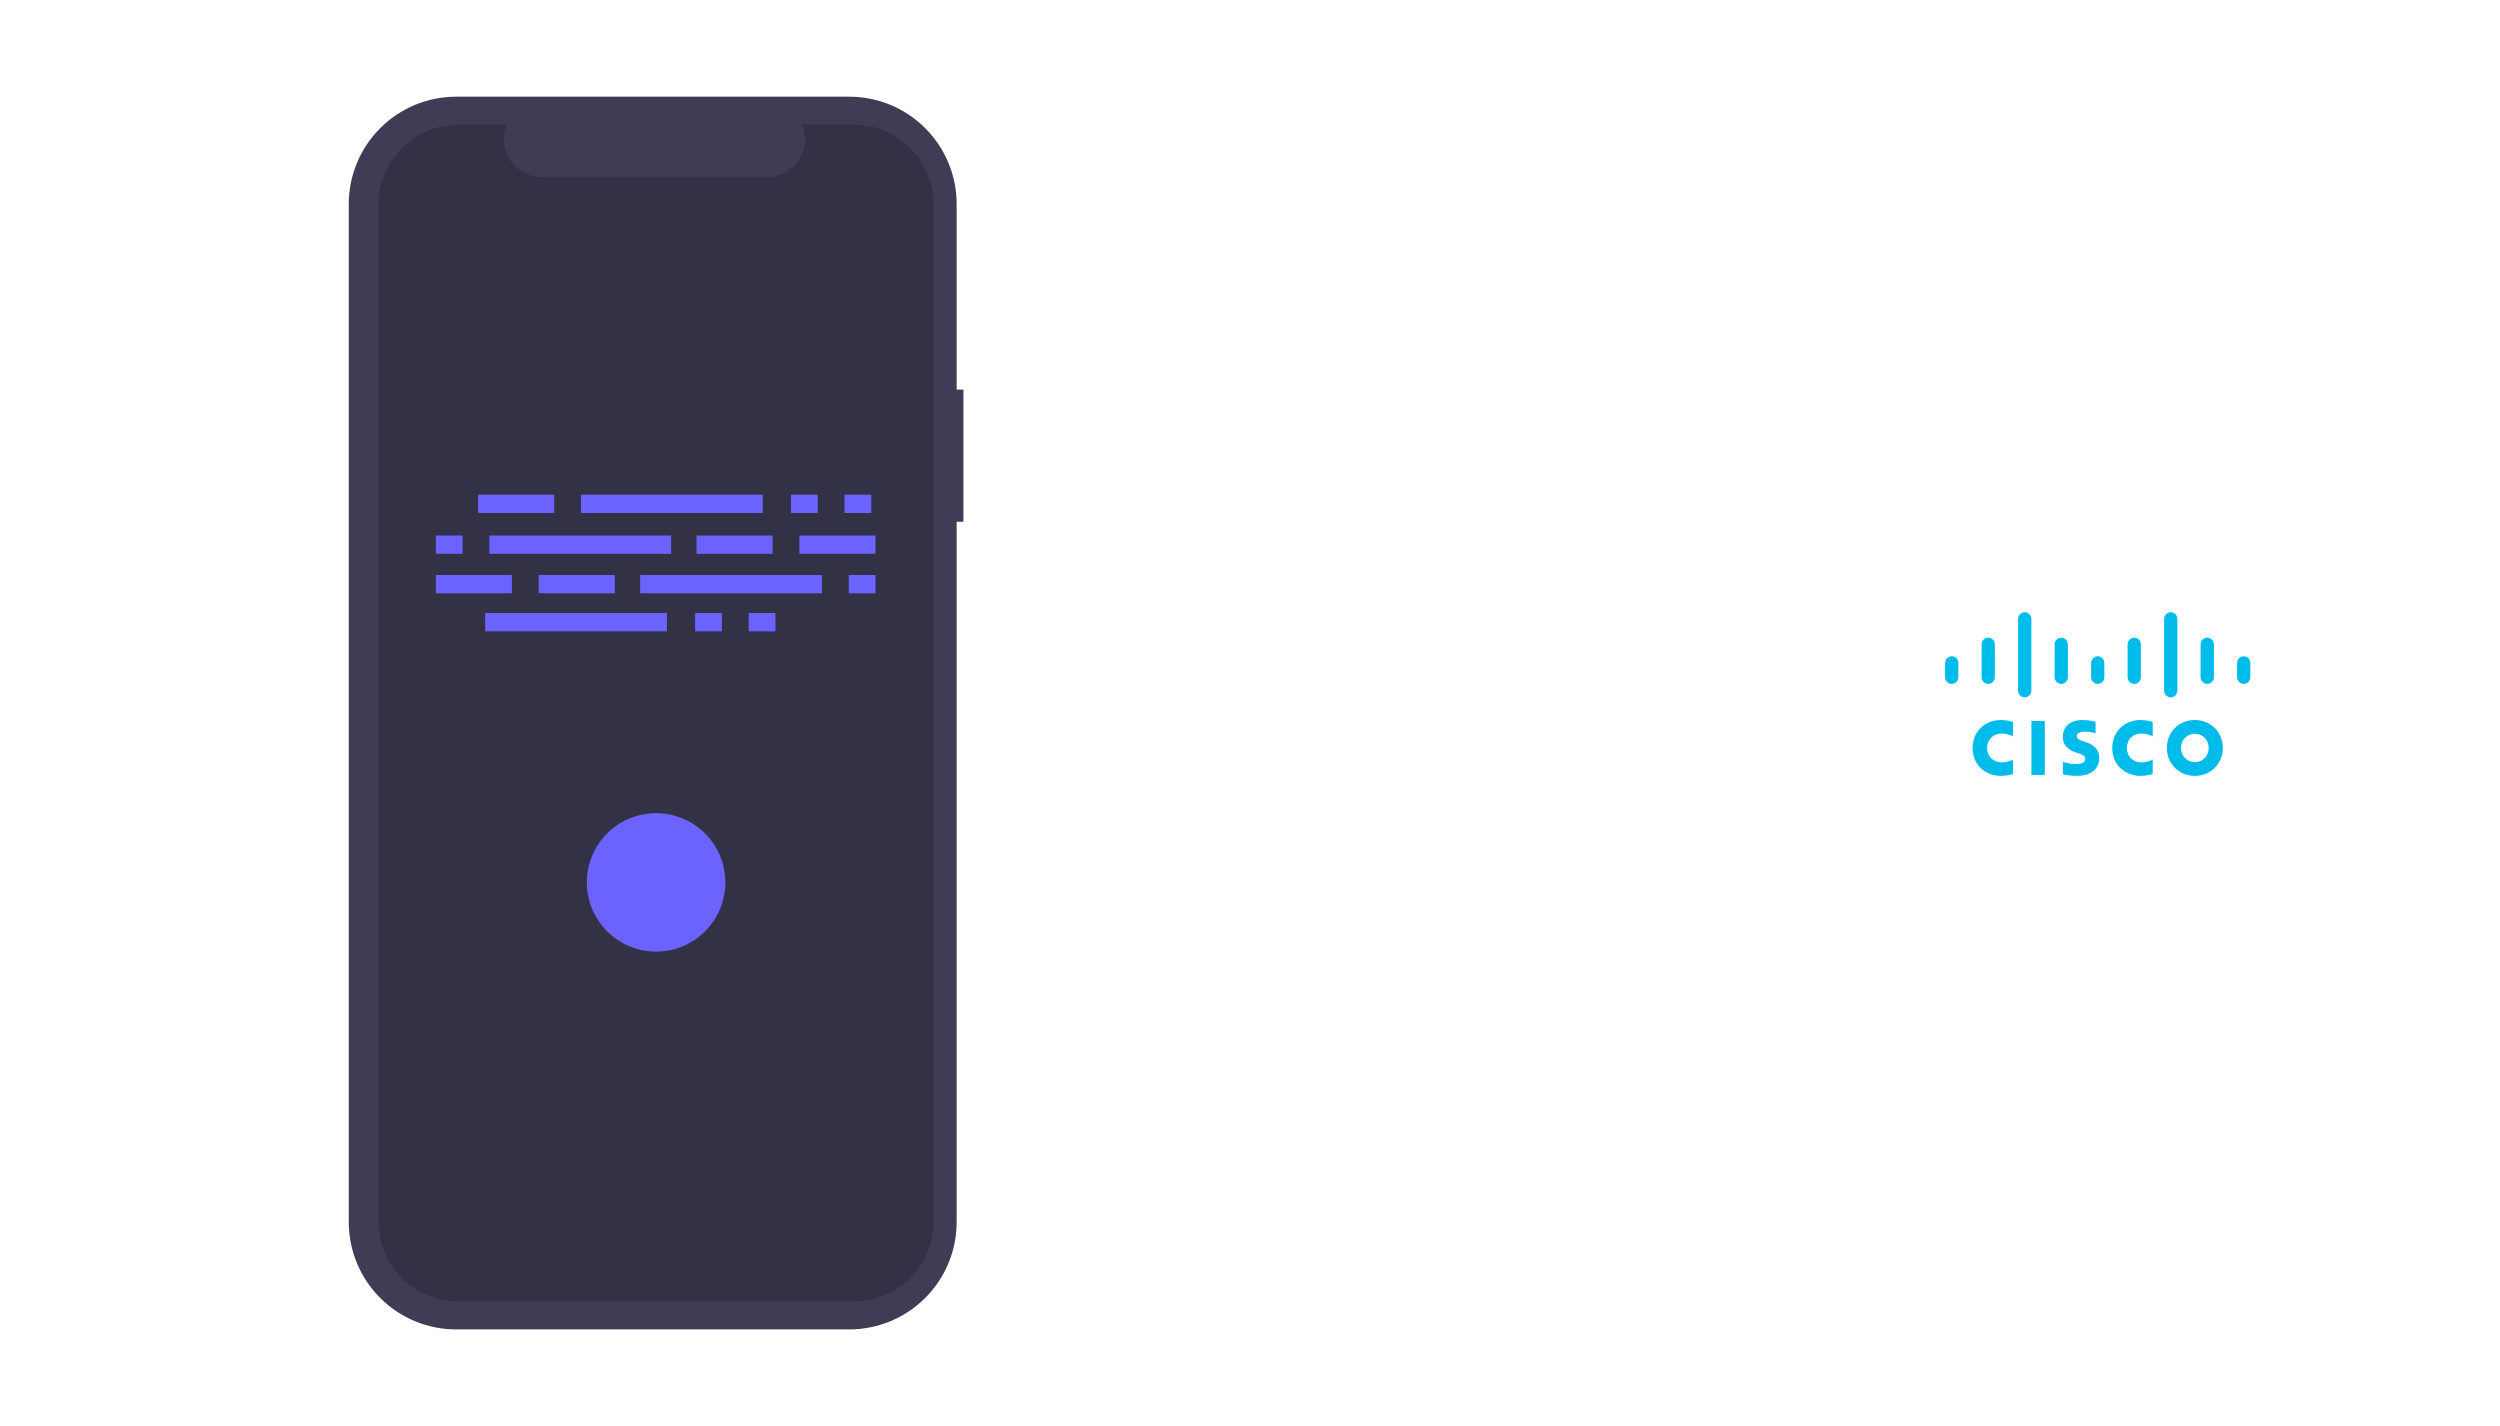 <svg width="724" height="413" viewBox="0 0 724 413" fill="none" xmlns="http://www.w3.org/2000/svg">
<path d="M651.701 192.002C651.701 190.925 650.84 190.052 649.783 190.052C648.723 190.052 647.862 190.925 647.862 192.002V196.104C647.862 197.187 648.723 198.06 649.783 198.06C650.84 198.06 651.701 197.187 651.701 196.104V192.002ZM641.147 186.618C641.147 185.541 640.288 184.667 639.204 184.667C638.144 184.667 637.285 185.541 637.285 186.618V196.104C637.285 197.187 638.144 198.06 639.204 198.06C640.288 198.06 641.147 197.187 641.147 196.104V186.618V186.618ZM630.571 179.252C630.571 178.175 629.712 177.302 628.652 177.302C627.592 177.302 626.734 178.175 626.734 179.252V200.002C626.734 201.085 627.592 201.958 628.652 201.958C629.712 201.958 630.571 201.085 630.571 200.002V179.252ZM619.992 186.618C619.992 185.541 619.134 184.667 618.074 184.667C617.016 184.667 616.155 185.541 616.155 186.618V196.104C616.155 197.187 617.016 198.06 618.074 198.06C619.134 198.06 619.992 197.187 619.992 196.104V186.618V186.618ZM609.416 192.002C609.416 190.925 608.558 190.052 607.504 190.052C606.444 190.052 605.579 190.925 605.579 192.002V196.104C605.579 197.187 606.444 198.06 607.504 198.06C608.558 198.06 609.416 197.187 609.416 196.104V192.002ZM598.857 186.618C598.857 185.541 597.992 184.667 596.933 184.667C595.873 184.667 595.008 185.541 595.008 186.618V196.104C595.008 197.187 595.873 198.06 596.933 198.06C597.992 198.06 598.857 197.187 598.857 196.104V186.618V186.618ZM588.286 179.252C588.286 178.175 587.421 177.302 586.361 177.302C585.302 177.302 584.437 178.175 584.437 179.252V200.002C584.437 201.085 585.302 201.958 586.361 201.958C587.421 201.958 588.286 201.085 588.286 200.002V179.252ZM577.715 186.618C577.715 185.541 576.85 184.667 575.79 184.667C574.73 184.667 573.866 185.541 573.866 186.618V196.104C573.866 197.187 574.73 198.06 575.79 198.06C576.85 198.06 577.715 197.187 577.715 196.104V186.618ZM567.143 192.002C567.143 190.925 566.279 190.052 565.219 190.052C564.16 190.052 563.294 190.925 563.294 192.002V196.104C563.294 197.187 564.16 198.06 565.219 198.06C566.279 198.06 567.143 197.187 567.143 196.104V192.002ZM606.876 209.011C606.76 208.979 604.984 208.513 603.097 208.513C599.524 208.513 597.373 210.475 597.373 213.398C597.373 215.985 599.172 217.275 601.332 217.969C601.572 218.05 601.924 218.162 602.159 218.241C603.121 218.549 603.888 219.006 603.888 219.798C603.888 220.683 603.001 221.256 601.073 221.256C599.379 221.256 597.754 220.764 597.412 220.676V224.272C597.603 224.313 599.533 224.698 601.596 224.698C604.562 224.698 607.956 223.38 607.956 219.455C607.956 217.551 606.81 215.798 604.294 214.985L603.224 214.638C602.586 214.433 601.447 214.102 601.447 213.15C601.447 212.399 602.291 211.87 603.845 211.87C605.186 211.87 606.818 212.328 606.876 212.346V209.011V209.011ZM639.636 216.606C639.636 218.879 637.924 220.719 635.626 220.719C633.326 220.719 631.619 218.879 631.619 216.606C631.619 214.337 633.326 212.497 635.626 212.497C637.924 212.497 639.636 214.337 639.636 216.606V216.606ZM635.626 208.518C630.901 208.518 627.513 212.143 627.513 216.606C627.513 221.076 630.901 224.698 635.626 224.698C640.351 224.698 643.744 221.076 643.744 216.606C643.744 212.143 640.351 208.518 635.626 208.518V208.518ZM582.969 209.078C582.605 208.968 581.258 208.518 579.434 208.518C574.717 208.518 571.254 211.939 571.254 216.606C571.254 221.64 575.077 224.698 579.434 224.698C581.166 224.698 582.487 224.281 582.969 224.142V219.948C582.802 220.042 581.535 220.777 579.712 220.777C577.13 220.777 575.464 218.928 575.464 216.606C575.464 214.213 577.202 212.438 579.712 212.438C581.566 212.438 582.813 213.189 582.969 213.272V209.078V209.078ZM623.431 209.078C623.064 208.968 621.717 208.518 619.899 208.518C615.174 208.518 611.711 211.939 611.711 216.606C611.711 221.64 615.539 224.698 619.899 224.698C621.621 224.698 622.944 224.281 623.431 224.142V219.948C623.261 220.042 621.992 220.777 620.17 220.777C617.589 220.777 615.925 218.928 615.925 216.606C615.925 214.213 617.664 212.438 620.17 212.438C622.023 212.438 623.273 213.189 623.431 213.272V209.078V209.078ZM592.174 224.42H588.298V208.795H592.174V224.42Z" fill="#00BCEB"/>
<path d="M279.01 112.837H277.048V59.101C277.048 55.017 276.244 50.972 274.681 47.199C273.118 43.426 270.827 39.997 267.939 37.109C265.051 34.221 261.622 31.93 257.849 30.367C254.076 28.804 250.031 28 245.947 28H132.101C128.017 28 123.972 28.804 120.199 30.367C116.426 31.93 112.997 34.221 110.109 37.109C107.221 39.997 104.93 43.426 103.367 47.199C101.804 50.972 101 55.017 101 59.101V353.899C101 357.983 101.804 362.028 103.367 365.801C104.93 369.574 107.221 373.003 110.109 375.891C112.997 378.779 116.426 381.07 120.199 382.633C123.972 384.196 128.017 385 132.101 385H245.947C250.031 385 254.076 384.196 257.849 382.633C261.622 381.07 265.051 378.779 267.939 375.891C270.827 373.003 273.118 369.574 274.681 365.801C276.244 362.028 277.048 357.983 277.048 353.899V151.087H279.01L279.01 112.837Z" fill="#3F3D56"/>
<path opacity="0.2" d="M247.202 36.091H232.341C233.025 37.767 233.286 39.585 233.101 41.385C232.916 43.185 232.292 44.912 231.282 46.414C230.273 47.916 228.91 49.146 227.313 49.997C225.716 50.848 223.934 51.293 222.125 51.293H156.904C155.094 51.293 153.312 50.848 151.716 49.997C150.119 49.146 148.755 47.916 147.746 46.414C146.737 44.912 146.112 43.185 145.928 41.385C145.743 39.585 146.004 37.767 146.687 36.091H132.807C129.757 36.091 126.737 36.692 123.919 37.859C121.101 39.026 118.541 40.737 116.384 42.894C114.228 45.051 112.517 47.611 111.35 50.429C110.182 53.247 109.582 56.267 109.582 59.317V353.683C109.582 356.733 110.182 359.753 111.35 362.571C112.517 365.389 114.227 367.949 116.384 370.106C118.541 372.263 121.101 373.973 123.919 375.141C126.737 376.308 129.757 376.909 132.807 376.909H247.202C250.252 376.909 253.272 376.308 256.09 375.141C258.908 373.973 261.468 372.263 263.625 370.106C265.782 367.949 267.493 365.389 268.66 362.571C269.827 359.753 270.428 356.733 270.428 353.683V59.317C270.428 56.267 269.827 53.247 268.66 50.429C267.493 47.611 265.782 45.051 263.625 42.894C261.468 40.737 258.908 39.026 256.09 37.859C253.272 36.692 250.252 36.091 247.202 36.091V36.091Z" fill="black"/>
<path d="M160.493 143.249H138.454V148.555H160.493V143.249Z" fill="#6C63FF"/>
<path d="M236.814 143.249H229.06V148.555H236.814V143.249Z" fill="#6C63FF"/>
<path d="M252.323 143.249H244.569V148.555H252.323V143.249Z" fill="#6C63FF"/>
<path d="M220.897 143.249H168.248V148.555H220.897V143.249Z" fill="#6C63FF"/>
<path d="M209.061 177.532H201.307V182.838H209.061V177.532Z" fill="#6C63FF"/>
<path d="M224.57 177.532H216.816V182.838H224.57V177.532Z" fill="#6C63FF"/>
<path d="M193.144 177.532H140.495V182.838H193.144V177.532Z" fill="#6C63FF"/>
<path d="M223.754 155.085H201.715V160.39H223.754V155.085Z" fill="#6C63FF"/>
<path d="M253.547 155.085H231.508V160.39H253.547V155.085Z" fill="#6C63FF"/>
<path d="M133.965 155.085H126.21V160.39H133.965V155.085Z" fill="#6C63FF"/>
<path d="M194.368 155.085H141.719V160.39H194.368V155.085Z" fill="#6C63FF"/>
<path d="M156.004 171.818H178.043V166.512H156.004V171.818Z" fill="#6C63FF"/>
<path d="M126.21 171.818H148.249V166.512H126.21V171.818Z" fill="#6C63FF"/>
<path d="M245.793 171.818H253.547V166.512H245.793V171.818Z" fill="#6C63FF"/>
<path d="M185.389 171.818H238.038V166.512H185.389V171.818Z" fill="#6C63FF"/>
<path d="M190.005 275.592C201.08 275.592 210.058 266.614 210.058 255.538C210.058 244.463 201.08 235.485 190.005 235.485C178.93 235.485 169.952 244.463 169.952 255.538C169.952 266.614 178.93 275.592 190.005 275.592Z" fill="#6C63FF"/>
</svg>
